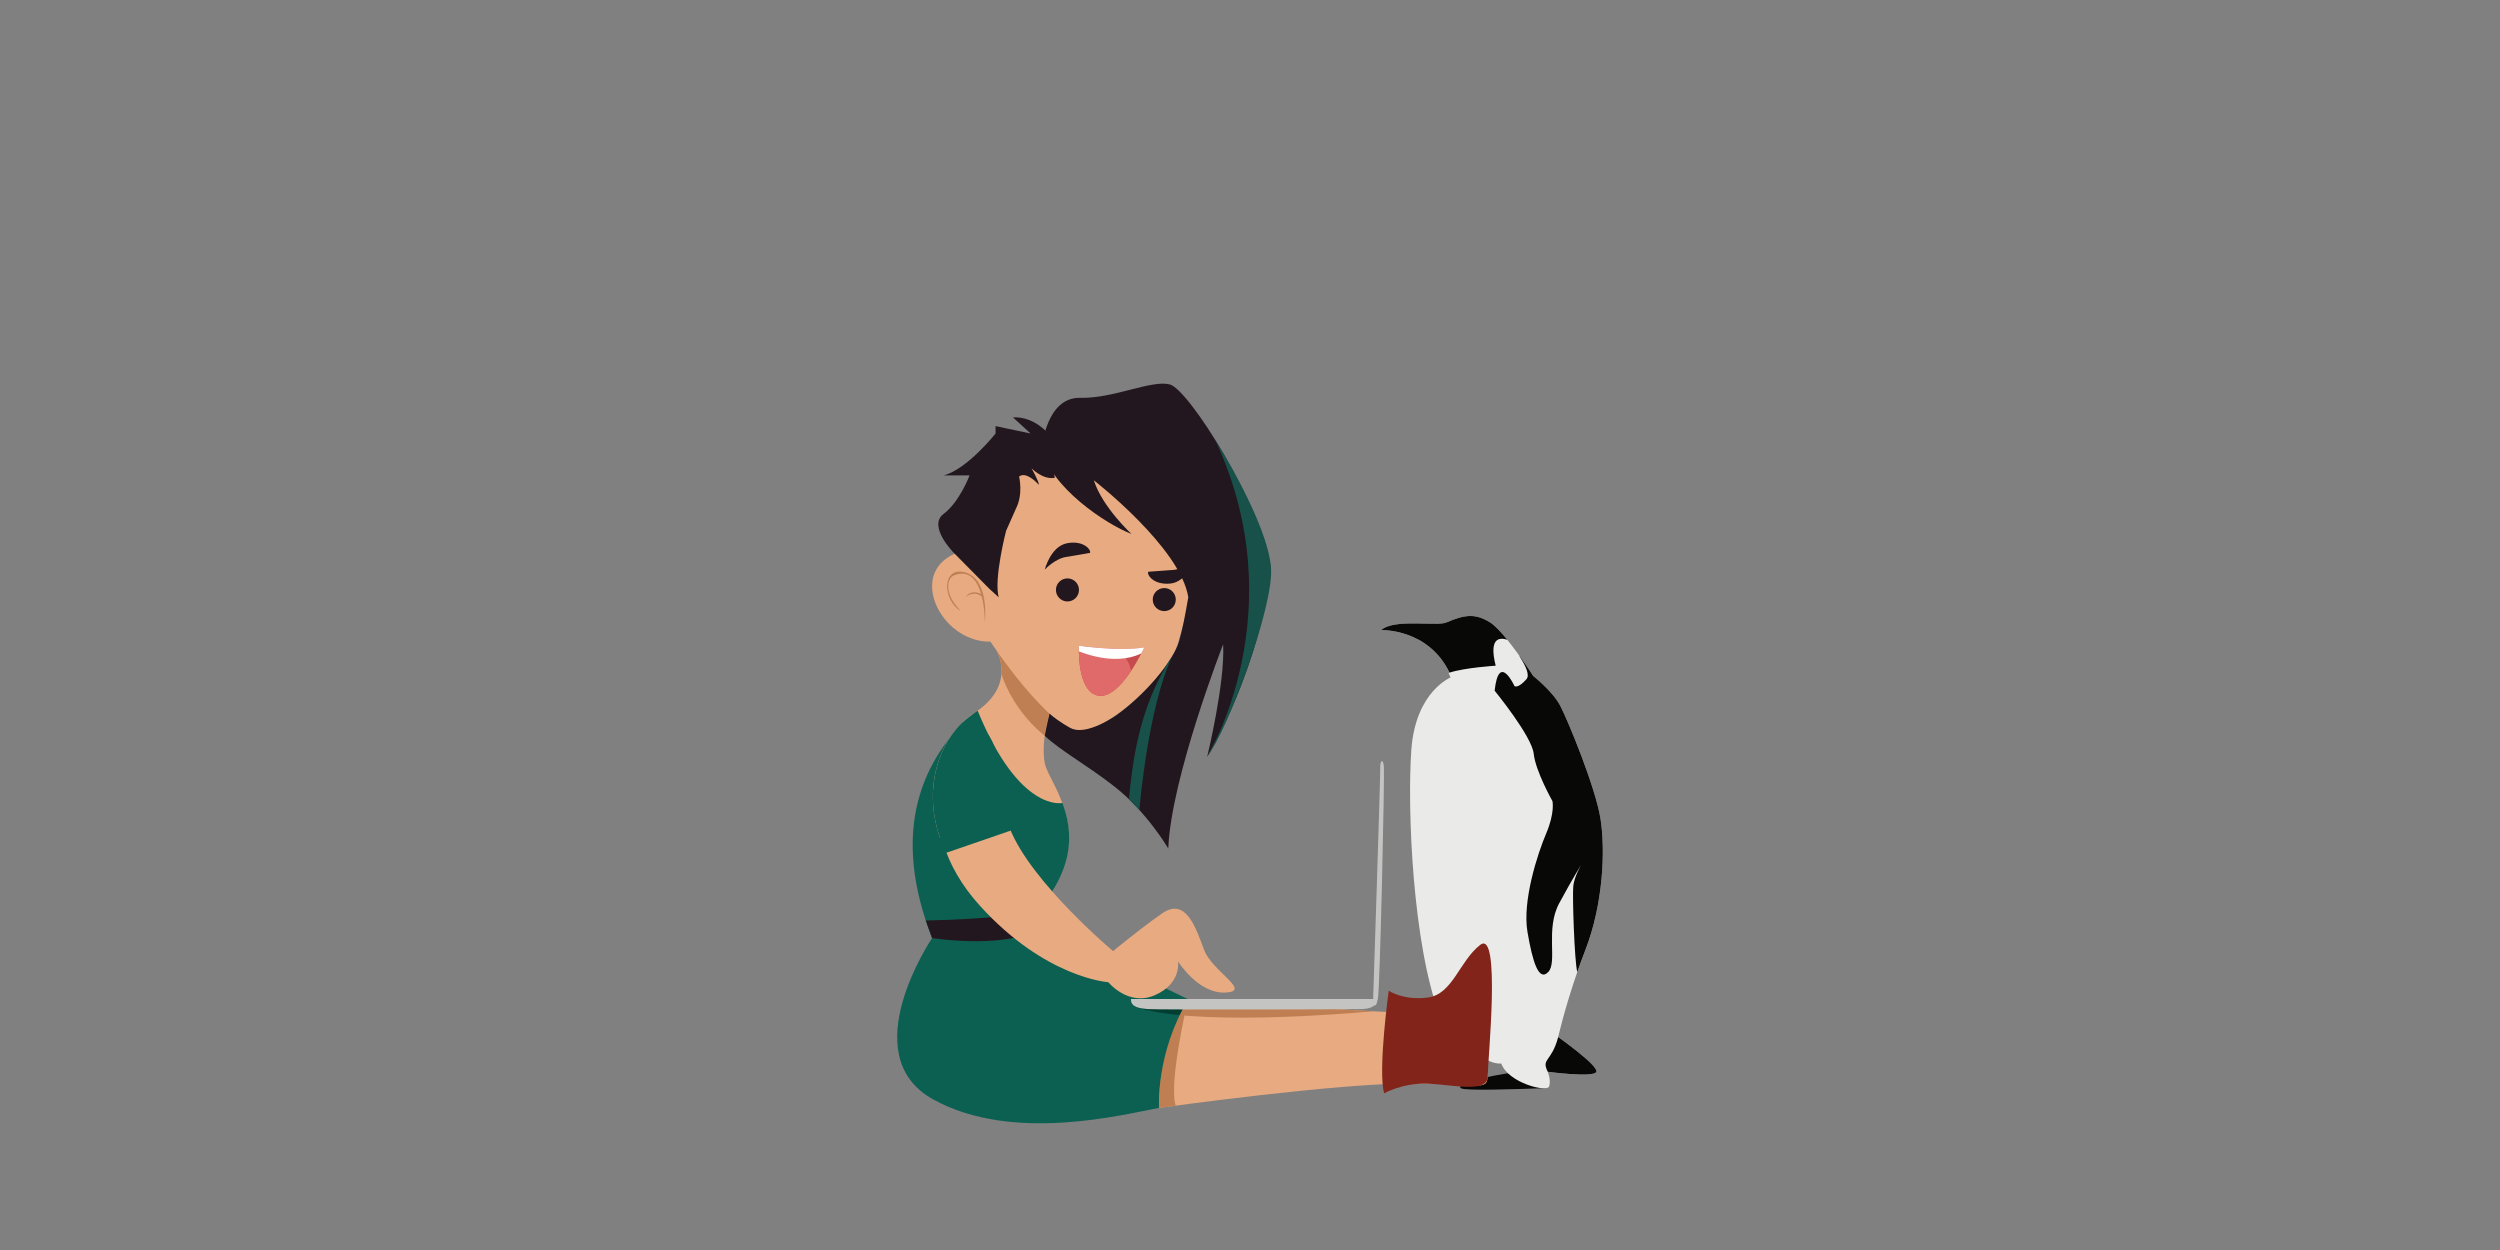 <?xml version="1.0" encoding="utf-8"?>
<!-- Generator: Adobe Illustrator 16.0.0, SVG Export Plug-In . SVG Version: 6.00 Build 0)  -->
<!DOCTYPE svg PUBLIC "-//W3C//DTD SVG 1.1//EN" "http://www.w3.org/Graphics/SVG/1.1/DTD/svg11.dtd">
<svg version="1.1" xmlns="http://www.w3.org/2000/svg" xmlns:xlink="http://www.w3.org/1999/xlink" x="0px" y="0px" width="1200px"
	 height="600px" viewBox="0 0 1200 600" enable-background="new 0 0 1200 600" xml:space="preserve">
<rect x="0" y="0" width="1200" height="600" fill="#808080" stroke="none"/>
<g id="Layer_1">
</g>
<g id="Layer_2">
</g>
<g id="Layer_3">
</g>
<g id="Layer_4">
	<g>
		<g>
			<path fill="#080907" d="M741.874,522.319c-14.193,0.471-38.527,1.363-40.61,0.042s4.339-4.255,22.556-7.217"/>
			<path fill="#080907" d="M712.544,507.991c0,0,0.613,7.049-3,7.799s-27.057,0.667-27.557-1.333s5.107-6.333,12.275-4v0.015
				l13.918-8.432"/>
			<path fill="none" stroke="#EAEAE8" stroke-miterlimit="10" d="M695.779,322.856c0.402,0.832,0.787,1.699,1.15,2.601
				c0,0-17,6.333-19,34.667c-2,28.333,0.666,93.333,13.666,127.333c0,0,1.256,17.159,2.667,23c2.335,9.666,7.335-4.167,15.002-5.312
				"/>
			<path fill="#EAEAE8" d="M732.39,319.162c2.137,3.119,3.54,5.31,3.54,5.31s9.333,7.333,13,14.333s17.001,39.333,19.334,54.333
				s1.332,40.668-7.334,63.001c-1.392,3.588-2.672,7.099-3.841,10.464c-6.105,17.583-9.159,31.202-9.159,31.202
				s19.334,13.667,18.334,16.667s-23.334,0-23.334,0s1.665,4,0.665,7s-19.667-1.667-23-11c0,0-5.68,0.784-11.334-5.306l0.004-0.006
				c-7.667,1.145-12.667,14.978-15.002,5.312c-1.411-5.841-2.667-23-2.667-23c-13-34-15.666-99-13.666-127.334
				c2-28.333,19-34.666,19-34.666c-0.363-0.902-0.748-1.769-1.15-2.602c-10.311-21.324-32.85-20.398-32.85-20.398
				c6.334-5.666,26.666-1.667,31.334-3.667c9.217-3.949,14-4.333,21,0c2.273,1.407,5.251,4.608,8.234,8.29
				c6.202,7.652,12.432,17.377,12.432,17.377s9.333,7.333,13,14.333s17.001,39.333,19.334,54.333s1.332,40.668-7.334,63.001
				c-1.392,3.588-2.672,7.099-3.841,10.464"/>
			<path fill="#080907" d="M747.93,497.79c0,0,19.334,13.667,18.334,16.667s-23.334,0-23.334,0
				C739.679,507.874,744.681,510.04,747.93,497.79z"/>
			<path fill="#080907" d="M695.779,322.856c-10.311-21.326-32.85-20.399-32.85-20.399c6.334-5.667,26.666-1.667,31.334-3.667
				c9.217-3.949,14-4.334,21,0c2.273,1.408,5.251,4.609,8.234,8.29l-0.001,0.001c-3.316-1.041-9.066-1.541-5.566,12.459
				c0,0-14.559,0.887-22.154,3.318"/>
			<path fill="#080907" d="M729.369,315.083c3.014,4.575,5.048,9.017,3.312,10.957c-4.25,4.75-5.75,3.25-5.75,3.25
				s-7.5-16.5-9.5,2.25c0,0,17.867,21.84,18.75,30.25s9,22.75,9,22.75s1.25,5.5-3,15.5s-11.5,32.5-9,47.25s5.5,24,10,19.25
				s-1.5-20.5,5.25-33s10.75-18.75,10.75-18.75s-3.5,5.75-4,10.5s0.562,36.107,1.906,41.304l0.002-0.006
				c1.169-3.365,2.449-6.876,3.841-10.464c8.666-22.333,9.667-48,7.334-63s-15.667-47.334-19.334-54.334s-13-14.334-13-14.334
				s-2.768-4.319-6.45-9.467"/>
		</g>
		<path fill="#E8AA80" d="M556.356,531.798c0,0,87-12.25,123.5-11.75s34.25,5,34.25-9s4-55.501-1.5-58.001s-15,32-30.75,33
			s-114.354-7.553-125.5-6"/>
		<path fill="#822419" d="M666.606,475.547c0,0-5.25,37.501-2.25,49.251c0,0,8.972-5.125,20.983-4.64s28.706,4.664,28.75-3.348
			s6.413-70.771-3.535-63.268s-13.228,23.777-25.228,25.277S666.606,475.547,666.606,475.547z"/>
		<path fill="#BF7F52" d="M570.386,479.186c0,0-9.738,40.925-6.009,51.519l0,0l-8.021,1.094
			C556.356,531.798,554.915,502.573,570.386,479.186"/>
		<path fill="#BF7F52" d="M659.029,485.414c0,0-76.565,7.418-109.744-0.85S659.029,485.414,659.029,485.414"/>
		<path fill="#0C6052" d="M459.165,350.241c-15.559,17.807-31.807,48.723-11.766,100.056c0,0-37.938,56.002,0.385,77.335
			s91.822,7.166,108.572,4.166c0,0-1.691-26.166,14.029-52.167c0,0-58.279-26.334-74.779-50.333c-16.5-24-24.5-59.5-24.5-59.5"/>
		<path fill="#023D32" d="M566.1,487.244c-6.274-0.611-12.001-1.48-16.814-2.68c-12.442-3.1-0.12-3.756,20.144-3.363"/>
		<path fill="#23171F" d="M447.399,450.297c0,0,39.864,6.119,53.119-6.441c13.255-12.559-4.079-5.559-4.079-5.559
			s-23.943,3.062-52.079,3.541"/>
		<g>
			<defs>
				<path id="SVGID_19_" d="M451.101,401.915c-8.979-26.395,1.536-50.047,16.448-59.617c20.775-13.334,10.791-30.042,10.791-30.042
					l25.488,30.271c0,0-4.317,13.104-2.353,23.771s30.096,38-9.369,76.667"/>
			</defs>
			<use xlink:href="#SVGID_19_"  overflow="visible" fill="#E8AA80"/>
			<clipPath id="SVGID_2_">
				<use xlink:href="#SVGID_19_"  overflow="visible"/>
			</clipPath>
			<path clip-path="url(#SVGID_2_)" fill="#BF7F52" d="M478.34,312.255c0,0,19.877,25.499,25.488,30.271s-2.353,10.667-2.353,10.667
				S480.737,337.713,478.34,312.255"/>
		</g>
		<path fill="#0C6052" d="M492.28,443.26c24.666-24.167,22.927-43.908,17.674-57.917l0.026,0.075c0,0-20.624,4.88-40.703-44.288
			c0,0-7.327,4.837-10.284,8.811"/>
		<path fill="#E8AA80" d="M484.703,397.631c10.211,25.922,49.574,58.902,49.574,58.902s11.913-9.951,23.435-18.037
			c11.522-8.086,16.275,6.842,20.246,17.414c3.971,10.574,23.259,19.904,10.213,20.525c-13.048,0.621-22.692-14.928-22.692-14.928
			s1.702,10.574-11.108,16.172c-12.812,5.598-22.363-6.219-22.363-6.219s-30.065-1.867-61.653-36.697
			c-8.902-9.817-14.469-19.881-17.476-29.551"/>
		<path fill="#0C6052" d="M490.772,396.741c-12.961-20.953-9.461-57.953-31.779-46.801l-0.003-0.004
			c-11.034,13.221-16.158,35.665-4.85,59.432"/>
		<path fill="#E8AA80" d="M535.779,343.264c13.36-9.475,26.965-24.982,29.641-34.479c1.766-6.266,4.941-16.955,6.884-27.887l0,0
			c2.375-13.365,3.316-28.418-1.002-40.756c-7.85-22.429-29.718-30.84-49.343-28.597s-40.371,4.485-45.979,22.429l-2.703,47.568
			c0,0-2.903-25.141-19.165-13.365c-16.26,11.775-0.561,40.186,21.307,39.811c0,0,28.037,42.615,43.176,42.615
			C523.414,350.604,529.54,347.688,535.779,343.264"/>
		<path fill="#BF7F52" d="M471.055,285.233c0,0-4.605-2.859-7.609,1.398c0,0,3.984-3.777,8.207,0.051"/>
		<g>
			<defs>
				<path id="SVGID_21_" d="M501.476,353.193c7.916,7.415,20.352,14.055,33.666,24.516c15.486,12.167,25.632,29.589,25.632,29.589
					c1.333-34,26.333-98,26.333-98c1,18.334-7.666,54-7.666,54c27.387-48.113,30.667-90.333,30.667-90.333
					c-5.149-31.704-39.645-86.208-48.616-88.452c-8.971-2.242-26.79,6.801-43.051,6.452s-18.33,23.927-18.33,23.927
					c3.628,18.965,31.221,36.92,42.996,41.406c0,0-13.933-12.805-18.062-25.754c0,0,41.562,32.254,45.341,56.139
					c-1.942,10.932-2.643,14.832-4.408,21.1c-2.676,9.494-16.556,25.889-29.916,35.363c0,0-14.695,10.618-22.492,6.198
					c-3.941-2.234-8.775-5.577-9.741-6.817C503.041,345.284,501.476,353.193,501.476,353.193z"/>
			</defs>
			<use xlink:href="#SVGID_21_"  overflow="visible" fill="#23171F"/>
			<clipPath id="SVGID_4_">
				<use xlink:href="#SVGID_21_"  overflow="visible"/>
			</clipPath>
		</g>
		<path fill="#C4C4C3" d="M659.029,481.973c0,0,3.622-109.966,3.483-113.376c-0.14-3.41,1.345-4.979,1.75-0.663
			c0.404,4.313-1.858,107.129-2.891,111.584C660.339,483.973,659.972,482.549,659.029,481.973z"/>
		<path fill="#C4C4C3" d="M542.848,479.514h117.899c0,0,1.254,4.664-7.347,4.844s-99.188,0.359-102.631,0
			C547.329,484,542.668,483.629,542.848,479.514"/>
		<path fill="#18514A" d="M579.44,363.297c0,0,42.627-69.203,3.896-152.102l0,0c0,0,25.395,39.852,26.771,61.769
			C611.258,291.289,589.524,350.048,579.44,363.297"/>
		<path fill="#18514A" d="M546.896,388.786c0,0,4.03-49.075,15.778-73.825c-16.336,24.716-19.067,51.733-20.817,68.62"/>
		<path fill="#BF7F52" d="M472.711,298.752c0,0,2.517-20.885-9.606-24.039c-11.214-2.918-10.759,13.543-1.868,18.576
			c0,0-3.087-2.82-4.921-6.744c-1.834-3.926-1.791-9.26,2.107-10.582C473.044,271.002,472.711,298.752,472.711,298.752z"/>
		<path fill="#23171F" d="M474.899,282.625l4.458,4.057c-2.378-8.982,3.565-31.875,3.565-31.875l4.756-10.721
			c3.566-6.953,1.486-15.336,1.486-15.336c3.566-2.877,9.51,4,9.51,4c0-1.775-3.566-8-3.566-8s5.386,5.674,11.187,4.592
			l-3.145-21.258c0,0-6.854-8.331-16.958-7.752l8.479,7.752l-16.801-3.557v3.557c0,0-13.67,17.273-24.964,20.119h12.482
			c0,0-4.755,12.695-12.482,18.492c-7.727,5.795,4.758,18.5,4.758,18.5"/>
		<circle fill="#23171F" cx="512.376" cy="283.167" r="5.534"/>
		<circle fill="#23171F" cx="558.843" cy="287.799" r="5.534"/>
		<g>
			<defs>
				<path id="SVGID_23_" d="M517.908,309.958c0,0,19.704,2.842,31.377,0.774c0,0-11.312,24.903-21.976,23.216
					C516.646,332.262,517.908,309.958,517.908,309.958z"/>
			</defs>
			<use xlink:href="#SVGID_23_"  overflow="visible" fill="#C54B4C"/>
			<clipPath id="SVGID_6_">
				<use xlink:href="#SVGID_23_"  overflow="visible"/>
			</clipPath>
			<path clip-path="url(#SVGID_6_)" fill="#E06969" d="M526.083,304.114c0,0,17.484,7.916,16.967,20.688
				c-0.519,12.772-19.124,14.068-19.124,14.068l-13.404-26.037"/>
			<path clip-path="url(#SVGID_6_)" fill="#FFFFFF" d="M551.616,311.167c0,0-11.374,11.358-36.906,0.188l1.379-3.245l33.032-1.356"
				/>
		</g>
		<path fill="#23171F" d="M551.142,274.444c-0.722,1.445,2.502,6.4,10.529,5.678c8.027-0.724,11.898-11.576,11.898-11.576
			s-5.689,5.148-11.599,5.098"/>
		<path fill="#23171F" d="M523.219,265.379c0.577-1.51-3.115-6.126-11.033-4.623c-7.919,1.504-10.71,12.684-10.71,12.684
			s5.157-5.68,11.044-6.207"/>
	</g>
	<rect fill="none" width="1200" height="600"/>
</g>
</svg>

